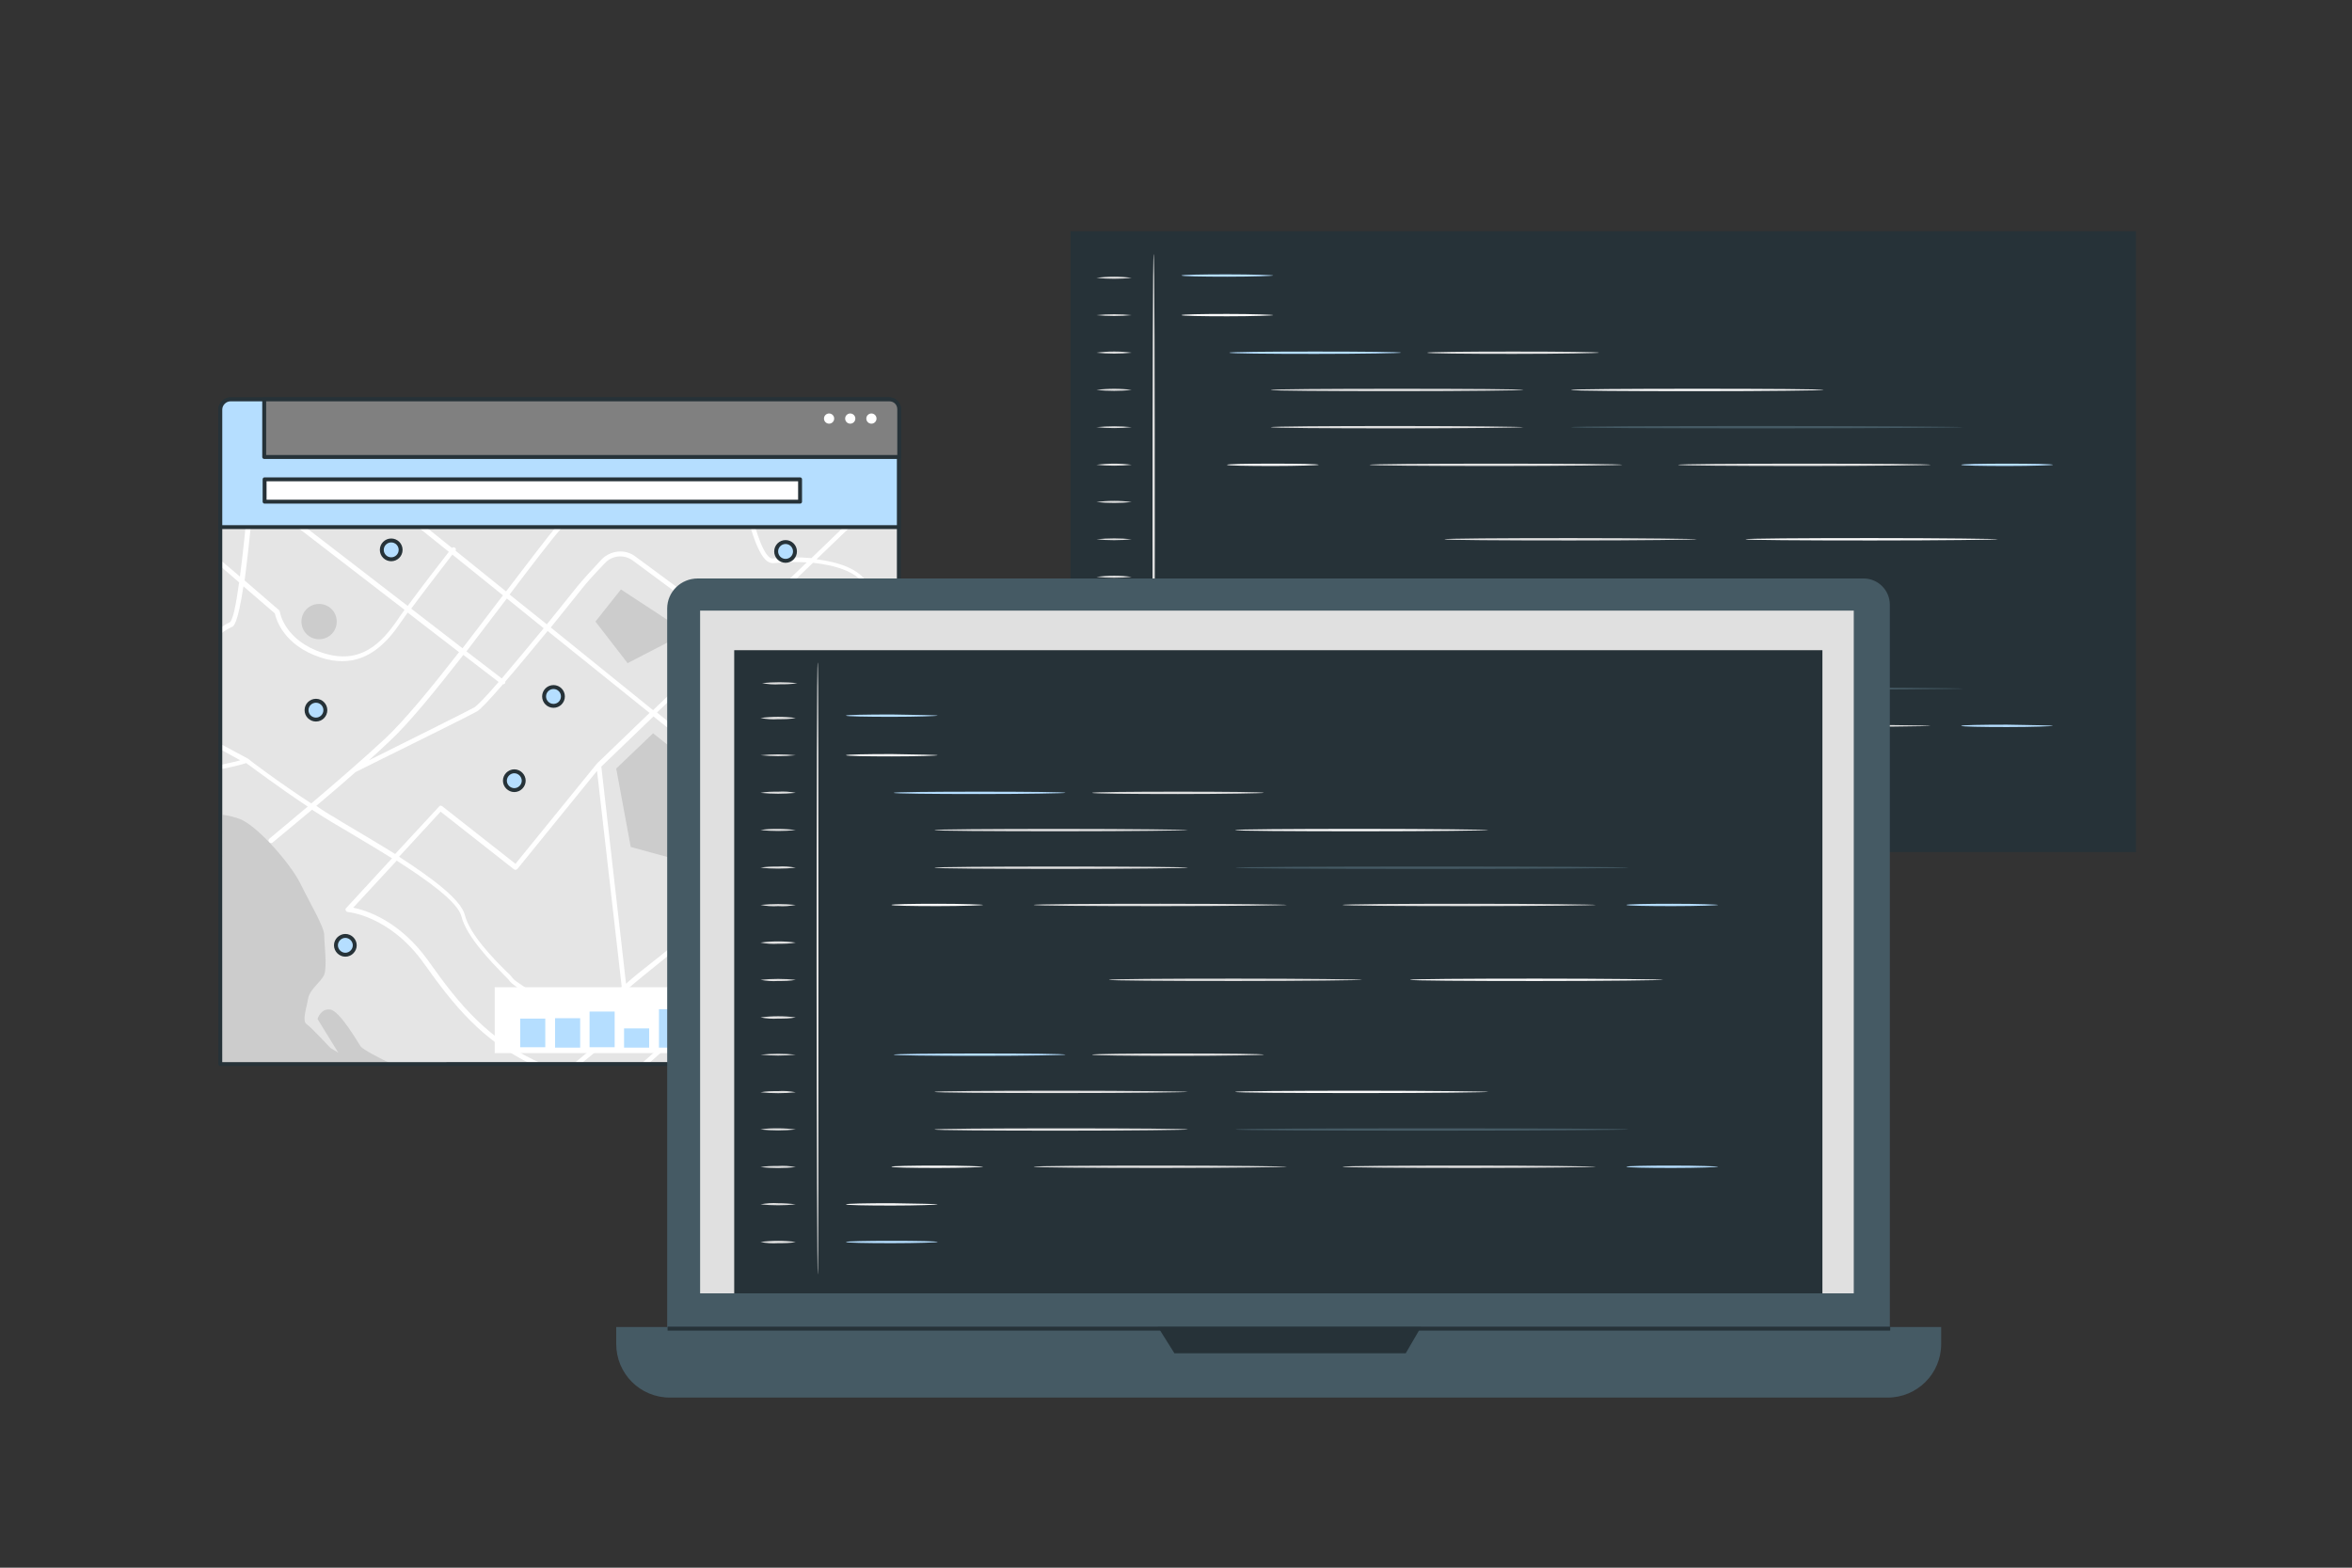 <?xml version="1.0" encoding="utf-8"?>
<!-- Generator: Adobe Illustrator 21.0.0, SVG Export Plug-In . SVG Version: 6.00 Build 0)  -->
<svg version="1.1" id="Layer_1" xmlns="http://www.w3.org/2000/svg" xmlns:xlink="http://www.w3.org/1999/xlink" x="0px" y="0px"
	 viewBox="0 0 600 400" style="enable-background:new 0 0 600 400;" xml:space="preserve">
<rect x="0" y="0" width="600" height="400" fill="#333333" stroke="none"/>
<style type="text/css">
	.st0{fill:#263238;}
	.st1{fill:#E0E0E0;}
	.st2{fill:#B5DEFF;}
	.st3{fill:#FAFAFA;}
	.st4{fill:#455A64;}
	.st5{fill:#E5E5E5;}
	.st6{fill:#CCCCCC;}
	.st7{fill:#FFFFFF;}
	.st8{fill:none;stroke:#263238;stroke-linecap:round;stroke-linejoin:round;}
	.st9{fill:#B5DEFF;stroke:#263238;stroke-linecap:round;stroke-linejoin:round;}
	.st10{fill:#FFFFFF;stroke:#263238;stroke-linecap:round;stroke-linejoin:round;}
	.st11{fill:#808080;stroke:#263238;stroke-linecap:round;stroke-linejoin:round;}
</style>
<g id="freepik--Screen--inject-2">
	<rect x="273.1" y="59" class="st0" width="271.8" height="158.4"/>
	<path class="st1" d="M294.3,209.5c-0.1,0-0.3-32.4-0.3-72.3s0.1-72.4,0.3-72.4s0.3,32.4,0.3,72.3S294.5,209.5,294.3,209.5z"/>
	<path class="st1" d="M288.7,70.9c-3,0.3-6,0.3-9,0C282.7,70.5,285.8,70.5,288.7,70.9z"/>
	<path class="st1" d="M288.7,80.4c-3,0.3-6,0.3-9,0C282.7,80.1,285.8,80.1,288.7,80.4z"/>
	<path class="st1" d="M288.7,90c-3,0.3-6,0.3-9,0C282.7,89.6,285.8,89.6,288.7,90z"/>
	<path class="st1" d="M288.7,99.5c-3,0.3-6,0.3-9,0C282.7,99.1,285.8,99.1,288.7,99.5z"/>
	<path class="st1" d="M288.7,109c-3,0.3-6,0.3-9,0C282.7,108.7,285.8,108.7,288.7,109z"/>
	<path class="st1" d="M288.7,118.6c-3,0.3-6,0.3-9,0C282.7,118.2,285.8,118.2,288.7,118.6z"/>
	<path class="st1" d="M288.7,128.1c-3,0.3-6,0.3-9,0C282.7,127.7,285.8,127.7,288.7,128.1z"/>
	<path class="st1" d="M288.7,137.6c-3,0.3-6,0.3-9,0C282.7,137.3,285.8,137.3,288.7,137.6z"/>
	<path class="st1" d="M288.7,147.2c-3,0.3-6,0.3-9,0C282.7,146.8,285.8,146.8,288.7,147.2z"/>
	<path class="st1" d="M288.7,156.7c-3,0.3-6,0.3-9,0C282.7,156.3,285.8,156.3,288.7,156.7z"/>
	<path class="st1" d="M288.7,166.2c-3,0.3-6,0.3-9,0C282.7,165.9,285.8,165.9,288.7,166.2z"/>
	<path class="st1" d="M288.7,175.8c-3,0.3-6,0.3-9,0C282.7,175.4,285.8,175.4,288.7,175.8z"/>
	<path class="st1" d="M288.7,185.3c-3,0.3-6,0.3-9,0C282.7,184.9,285.8,184.9,288.7,185.3z"/>
	<path class="st1" d="M288.7,194.8c-3,0.3-6,0.3-9,0C282.7,194.5,285.8,194.5,288.7,194.8z"/>
	<path class="st1" d="M288.7,204.4c-3,0.3-6,0.3-9,0C282.7,204,285.8,204,288.7,204.4z"/>
	<path class="st2" d="M324.8,70.3c0,0.1-5.2,0.3-11.7,0.3s-11.7-0.1-11.7-0.3s5.2-0.3,11.7-0.3S324.8,70.2,324.8,70.3z"/>
	<path class="st2" d="M324.8,204.4c0,0.1-5.2,0.3-11.7,0.3s-11.7-0.1-11.7-0.3s5.2-0.3,11.7-0.3S324.8,204.2,324.8,204.4z"/>
	<path class="st2" d="M357.4,90c0,0.1-9.8,0.3-21.9,0.3s-21.9-0.1-21.9-0.3s9.8-0.3,21.9-0.3S357.4,89.8,357.4,90z"/>
	<path class="st1" d="M407.9,90c0,0.1-9.8,0.3-21.9,0.3s-21.9-0.1-21.9-0.3s9.8-0.3,21.9-0.3S407.9,89.8,407.9,90z"/>
	<path class="st1" d="M388.6,99.5c0,0.1-14.4,0.3-32.2,0.3s-32.2-0.1-32.2-0.3s14.4-0.3,32.2-0.3S388.6,99.3,388.6,99.5z"/>
	<path class="st1" d="M388.6,109c0,0.1-14.4,0.3-32.2,0.3s-32.2-0.1-32.2-0.3s14.4-0.3,32.2-0.3S388.6,108.9,388.6,109z"/>
	<path class="st1" d="M432.9,137.6c0,0.1-14.4,0.3-32.2,0.3s-32.2-0.1-32.2-0.3s14.4-0.3,32.2-0.3S432.9,137.5,432.9,137.6z"/>
	<path class="st1" d="M413.8,118.6c0,0.1-14.4,0.3-32.2,0.3s-32.2-0.1-32.2-0.3s14.4-0.3,32.2-0.3S413.8,118.4,413.8,118.6z"/>
	<path class="st1" d="M492.5,118.6c0,0.1-14.4,0.3-32.2,0.3s-32.2-0.1-32.2-0.3s14.4-0.3,32.2-0.3S492.5,118.4,492.5,118.6z"/>
	<path class="st3" d="M465.2,99.5c0,0.1-14.4,0.3-32.2,0.3s-32.2-0.1-32.2-0.3s14.4-0.3,32.2-0.3C450.7,99.2,465.2,99.3,465.2,99.5z
		"/>
	<path class="st3" d="M509.7,137.6c0,0.1-14.4,0.3-32.2,0.3s-32.2-0.1-32.2-0.3s14.4-0.3,32.2-0.3S509.7,137.5,509.7,137.6z"/>
	<path class="st4" d="M500.8,109c0,0.1-22.4,0.3-50,0.3s-50-0.1-50-0.3s22.4-0.3,50-0.3S500.8,108.9,500.8,109z"/>
	<path class="st3" d="M324.8,80.4c0,0.1-5.2,0.3-11.7,0.3s-11.7-0.1-11.7-0.3s5.2-0.3,11.7-0.3S324.8,80.3,324.8,80.4z"/>
	<path class="st3" d="M324.8,194.8c0,0.1-5.2,0.3-11.7,0.3s-11.7-0.1-11.7-0.3s5.2-0.3,11.7-0.3S324.8,194.7,324.8,194.8z"/>
	<path class="st3" d="M336.4,118.6c0,0.1-5.2,0.3-11.7,0.3s-11.7-0.1-11.7-0.3s5.2-0.3,11.7-0.3S336.4,118.4,336.4,118.6z"/>
	<path class="st2" d="M523.7,118.6c0,0.1-5.2,0.3-11.7,0.3c-6.5,0-11.7-0.1-11.7-0.3s5.2-0.3,11.7-0.3
		C518.4,118.3,523.7,118.4,523.7,118.6z"/>
	<path class="st2" d="M357.4,156.6c0,0.1-9.8,0.3-21.9,0.3s-21.9-0.1-21.9-0.3s9.8-0.3,21.9-0.3S357.4,156.5,357.4,156.6z"/>
	<path class="st1" d="M407.9,156.6c0,0.1-9.8,0.3-21.9,0.3s-21.9-0.1-21.9-0.3s9.8-0.3,21.9-0.3S407.9,156.5,407.9,156.6z"/>
	<path class="st1" d="M388.6,166.2c0,0.1-14.4,0.3-32.2,0.3s-32.2-0.1-32.2-0.3s14.4-0.3,32.2-0.3S388.6,166,388.6,166.2z"/>
	<path class="st1" d="M388.6,175.7c0,0.1-14.4,0.3-32.2,0.3s-32.2-0.1-32.2-0.3s14.4-0.3,32.2-0.3S388.6,175.6,388.6,175.7z"/>
	<path class="st1" d="M413.8,185.2c0,0.1-14.4,0.3-32.2,0.3s-32.2-0.1-32.2-0.3s14.4-0.3,32.2-0.3S413.8,185.1,413.8,185.2z"/>
	<path class="st1" d="M492.5,185.2c0,0.1-14.4,0.3-32.2,0.3s-32.2-0.1-32.2-0.3s14.4-0.3,32.2-0.3S492.5,185.1,492.5,185.2z"/>
	<path class="st3" d="M465.2,166.2c0,0.1-14.4,0.3-32.2,0.3s-32.2-0.1-32.2-0.3s14.4-0.3,32.2-0.3
		C450.7,165.9,465.2,166,465.2,166.2z"/>
	<path class="st4" d="M500.8,175.7c0,0.1-22.4,0.3-50,0.3s-50-0.1-50-0.3s22.4-0.3,50-0.3S500.8,175.6,500.8,175.7z"/>
	<path class="st3" d="M336.4,185.2c0,0.1-5.2,0.3-11.7,0.3s-11.7-0.1-11.7-0.3s5.2-0.3,11.7-0.3S336.4,185.1,336.4,185.2z"/>
	<path class="st2" d="M523.7,185.2c0,0.1-5.2,0.3-11.7,0.3c-6.5,0-11.7-0.1-11.7-0.3s5.2-0.3,11.7-0.3
		C518.4,185,523.7,185.1,523.7,185.2z"/>
</g>
<g>
	<path class="st5" d="M58.8,101.9h167.9c1.5,0,2.6,1.2,2.6,2.6c0,0,0,0,0,0v167l0,0H56.2l0,0v-167C56.2,103.1,57.4,101.9,58.8,101.9
		z"/>
	<path class="st6" d="M85.9,158.6c0,2.5-2,4.5-4.5,4.5c-2.5,0-4.5-2-4.5-4.5c0-2.5,2-4.5,4.5-4.5c0,0,0,0,0,0
		C83.9,154.1,85.9,156.1,85.9,158.6z"/>
	<path class="st7" d="M229.4,120.8L207,142.4c-3.3-0.3-6.6-0.2-9.9,0.1c-0.3,0-0.6-0.1-0.8-0.3c-4.2-3.3-8.1-27.3-9.8-40.3h-1.2
		c1.3,10.3,5.3,37.3,10.3,41.2c0.5,0.4,1.1,0.6,1.7,0.6c2.8-0.3,5.7-0.4,8.5-0.2l-18.1,17.4L162.1,142c-2.6-2-6.3-1.6-8.6,0.7
		c-2.7,2.9-4.8,5.2-6.2,6.9c-1.8,2.3-4.7,5.8-7.8,9.7l-9.5-7.6l0,0c5.6-7.4,10.5-13.8,13.4-17.2c5.8-6.7,19.4-23.7,26.5-32.6h-1.6
		c-7.2,9.1-20.2,25.3-25.8,31.8c-2.9,3.3-7.7,9.8-13.4,17.2l-12.9-10.4c0.2-0.3,0.1-0.6-0.2-0.8c-0.2-0.1-0.5-0.1-0.7,0.1
		l-12.7-10.2c-0.2-0.2-0.6-0.2-0.9,0c-0.2,0.2-0.2,0.6,0,0.9c0,0,0.1,0.1,0.1,0.1l12.7,10.2c-1.8,2.3-6.9,8.9-10.5,13.8l-34-26.2
		c-0.3-0.2-0.7-0.1-0.9,0.2c-0.2,0.3-0.1,0.6,0.1,0.8l34,26.2c-0.7,1-1.4,1.9-1.9,2.7c-4,5.8-9.4,11.4-18.9,8.3
		c-9.7-3.1-11-10.2-11-10.5c0-0.1-0.1-0.3-0.2-0.4l-8.8-7.6c0.6-4.7,1.4-11.3,2.2-20.7c0.9-9.9,1.6-19.7,1.9-25.6h-1.2
		c-1,14.9-2.5,33.4-4.1,45.3l-4.6-3.9v1.6l4.4,3.8c-0.8,5.8-1.6,9.7-2.4,10.2c-0.7,0.3-1.4,0.7-2,1.2v1.5c0.8-0.6,1.6-1.1,2.5-1.5
		c0.5-0.2,1.5-0.6,3-10.4l8,6.9c0.3,1.4,2.2,8.2,11.8,11.3c1.8,0.6,3.6,0.9,5.4,0.9c7,0,11.6-5,14.8-9.7c0.5-0.7,1.2-1.7,1.9-2.7
		l13.1,10.1c-7,9-13.9,17.4-18.8,22c-5.8,5.4-13,11.6-18.9,16.6c-8.3-5.4-16.1-11.3-16.1-11.4h0l0,0l-6.7-3.6v1.4l4.7,2.6
		c-1.1,0.3-2.8,0.7-4.7,1.1v1.1c3-0.6,5.4-1.2,6.2-1.5c1.4,1,8.3,6.2,15.7,11.1c-5.6,4.7-9.7,8.1-9.8,8.2c-0.2,0.2-0.3,0.6-0.1,0.9
		c0.2,0.2,0.6,0.3,0.9,0.1c0.1-0.1,4.4-3.6,10.1-8.4c1.7,1.1,3.4,2.2,5.1,3.2l3.9,2.3c3.3,2,7.4,4.4,11.4,6.9l-11.7,12.7
		c-0.2,0.2-0.2,0.4-0.1,0.6c0.1,0.2,0.3,0.4,0.5,0.4c0.1,0,10.8,0.9,19.5,13.2c7.6,10.7,14.8,19.6,27.5,25.7h3
		c-14-6-21.5-15.2-29.4-26.4c-7.4-10.4-16.1-13-19.2-13.6l11.1-12c8,5.1,15.6,10.6,16.5,14.2c1.3,5.2,7.7,11.7,10.7,14.8
		c0.8,0.8,1.5,1.5,1.6,1.7c0.9,1.3,6.5,4.5,7.5,5.1l0.1,0.1c1.1,0.3,7.8,2.1,13.2,2.1c2.8,0,5.2-0.5,6.2-2c1.7-2.4,6.5-6.1,10.3-9.2
		c2.7-2.2,5.1-4,6-5.1c0.2-0.3,1.3-1.3,3.1-2.9l4.6,4.6l-34.8,28.5h1.9l33.7-27.6l6,6l-24.3,21.6h1.8l23.8-21.1
		c0.2-0.2,0.3-0.6,0-0.9c0,0,0,0,0,0l-6.4-6.4l29.2-23.9l9.9,8l-36.7,32.6c-1.7,1.5-1.9,4.2-0.3,5.9c0.8,0.9,1.9,1.4,3.1,1.4
		c1,0,1.9-0.3,2.6-0.9l38.3-33.4l0.5,0.4v-2.5l-0.6,0.5l-5.1-4.1l5.7-5v-1.6l-6.6,5.9l-9.9-8l16.4-13.5v-1.5l-17.5,14.3l-6.2-5
		c8.2-7.2,16.7-14.5,23.7-20.6v-1.6c-4.9,4.3-14.6,12.7-24.7,21.5l-12.3-9.9c10.8-10.6,25.3-25,27.6-27.9c3.9-4.7,5.4-18.5,1.7-25.1
		c-2.2-4-7.7-5.7-13.2-6.4l20.8-20L229.4,120.8z M222.8,227.9l5.1,4.1l-38.2,33.2c-1.2,1.1-3.1,0.9-4.2-0.4
		c-1.1-1.2-0.9-3.1,0.4-4.2l0,0L222.8,227.9z M148.3,150.4c1.3-1.7,3.4-4,6.1-6.8c1.8-1.9,4.8-2.2,7-0.6l25.4,18.8l-20.2,19.4
		l-26.1-21.1C144.8,154.8,148.2,150.5,148.3,150.4L148.3,150.4z M129.3,152.7l9.4,7.6c-3.6,4.4-7.5,9-10.7,12.8l-9-6.9
		C122.5,161.6,126,157,129.3,152.7z M104.9,155.3c3.6-4.9,8.7-11.4,10.5-13.8l12.9,10.4c-3.3,4.3-6.8,9-10.3,13.5L104.9,155.3z
		 M99.3,189.2c4.9-4.5,11.8-13,18.9-22.1l9,6.9c-3,3.5-5.4,6-6.2,6.5c-2.2,1.2-19.1,9.6-26.9,13.5C95.9,192.4,97.7,190.7,99.3,189.2
		L99.3,189.2z M100.8,217.9c-4-2.5-8.1-4.9-11.6-7c-1.4-0.8-2.7-1.6-3.8-2.3c-1.6-0.9-3.2-1.9-4.7-3c3.1-2.6,6.6-5.6,10-8.6l0,0
		c1.1-0.6,28.2-13.9,31-15.5c0.9-0.5,3.4-3.2,6.6-6.9h0c0.2,0,0.4-0.1,0.5-0.2c0.1-0.1,0.1-0.3,0.1-0.5c3.4-3.9,7.3-8.7,10.8-12.9
		l26,20.9l-13.4,12.9l0,0h0l-20.8,25.6l-18.7-14.7c-0.3-0.2-0.6-0.2-0.8,0.1L100.8,217.9z M155.9,254.9c-2.1,3-13.7,0.6-18-0.6
		c-2.5-1.4-6.5-3.9-7.1-4.7c-0.5-0.7-1.1-1.3-1.8-1.9c-3-3-9.2-9.3-10.4-14.2c-1-4-8.6-9.6-16.8-14.9l10.6-11.5l18.7,14.7
		c0.3,0.2,0.6,0.2,0.9-0.1l20.3-25l6.3,55.1C157.6,252.8,156.7,253.8,155.9,254.9L155.9,254.9z M175.8,237.2c-2,1.8-3.3,3-3.6,3.4
		c-0.8,0.9-3.2,2.9-5.8,4.9c-2.3,1.8-4.7,3.7-6.7,5.5l-6.3-55.4l13.3-12.8l23.9,19.2c-6.1,6-10.8,10.6-11,10.8
		c-0.1,0.1-0.2,0.2-0.2,0.3L175.8,237.2z M204.7,213.4l6.2,5l-29.1,23.9l-4.6-4.6C182.8,232.6,193.5,223.2,204.7,213.4L204.7,213.4z
		 M203.8,212.6c-10.2,8.9-20.5,18-26.5,23.3l3.4-22.4c1-0.9,5.4-5.3,10.9-10.7L203.8,212.6z M191.5,201.1l-23.9-19.3l20.2-19.4
		l24.4,18.1C206.4,186.4,198.2,194.5,191.5,201.1L191.5,201.1z M220.7,149.5c3.4,6.1,2,19.4-1.6,23.8c-0.8,0.9-3,3.3-6.1,6.4
		l-24.4-18.1l18.8-18C213.1,144.2,218.7,145.9,220.7,149.5L220.7,149.5z"/>
	<rect x="126.2" y="251.9" class="st7" width="97.3" height="16.8"/>
	<rect x="132.7" y="259.9" class="st2" width="6.4" height="7.3"/>
	<rect x="141.6" y="259.8" class="st2" width="6.4" height="7.5"/>
	<rect x="150.4" y="258.1" class="st2" width="6.4" height="9.1"/>
	<rect x="159.2" y="262.4" class="st2" width="6.4" height="4.9"/>
	<rect x="168.1" y="257.5" class="st2" width="6.4" height="9.8"/>
	<rect x="176.9" y="260.4" class="st2" width="6.4" height="6.9"/>
	<rect x="185.8" y="263.6" class="st2" width="6.4" height="3.7"/>
	<rect x="194.6" y="261.8" class="st2" width="6.4" height="5.5"/>
	<rect x="203.4" y="263.3" class="st2" width="6.4" height="4"/>
	<rect x="212.3" y="257.5" class="st2" width="6.4" height="9.8"/>
	<path class="st6" d="M56.7,271.5h43.3c-3-1.4-7.4-3.7-8-4.5c-0.8-1.2-5.3-9-7.7-9.4c-2.5-0.4-3.3,2.4-3.3,2.4l5.3,8.6l-2-1.2
		c0,0-4.9-5.3-6.1-6.1c-1.2-0.8,0-4.1,0.4-6.5s3.2-4.1,4.1-6.1c0.8-2,0-8.2,0-10.2c0-2-3.7-8.2-6.1-13.1
		c-2.4-4.9-10.6-14.3-15.1-16.3c-1.5-0.6-3.1-1-4.7-1.2L56.7,271.5z"/>
	<polygon class="st6" points="158.4,150.4 151.9,158.6 160.1,169.2 175.2,161.4 	"/>
	<polygon class="st6" points="166.6,187.1 157.2,196.1 160.9,216.1 171.1,218.9 174.3,210.4 184.1,201 	"/>
	<path class="st8" d="M58.8,101.9h167.9c1.5,0,2.6,1.2,2.6,2.6c0,0,0,0,0,0v167l0,0H56.2l0,0v-167C56.2,103.1,57.4,101.9,58.8,101.9
		z"/>
	<path class="st9" d="M58.8,101.9h167.9c1.5,0,2.6,1.2,2.6,2.6c0,0,0,0,0,0v30l0,0H56.2l0,0v-30C56.2,103.1,57.4,101.9,58.8,101.9z"
		/>
	<rect x="67.5" y="122.3" class="st10" width="136.6" height="5.7"/>
	<path class="st11" d="M226.9,101.9H67.4v14.7h162v-12.2C229.4,103,228.3,101.9,226.9,101.9C226.9,101.9,226.9,101.9,226.9,101.9z"
		/>
	<circle class="st7" cx="222.3" cy="106.8" r="1.3"/>
	<circle class="st7" cx="216.9" cy="106.8" r="1.3"/>
	<circle class="st7" cx="211.5" cy="106.8" r="1.3"/>
	<circle class="st9" cx="173.4" cy="200" r="2.4"/>
	<circle class="st9" cx="99.8" cy="140.3" r="2.4"/>
	<path class="st9" d="M133.6,199.2c0,1.3-1.1,2.4-2.4,2.4c-1.3,0-2.4-1.1-2.4-2.4c0-1.3,1.1-2.4,2.4-2.4
		C132.5,196.8,133.6,197.9,133.6,199.2C133.6,199.2,133.6,199.2,133.6,199.2z"/>
	<circle class="st9" cx="80.6" cy="181.2" r="2.4"/>
	<path class="st9" d="M90.5,241.2c0,1.3-1.1,2.4-2.4,2.4c-1.3,0-2.4-1.1-2.4-2.4c0-1.3,1.1-2.4,2.4-2.4S90.5,239.9,90.5,241.2
		L90.5,241.2z"/>
	<circle class="st9" cx="201" cy="237.2" r="2.4"/>
	<circle class="st9" cx="213.2" cy="163.8" r="2.4"/>
	<circle class="st9" cx="200.4" cy="140.7" r="2.4"/>
	<path class="st9" d="M206.9,202.5c0,1.3-1.1,2.4-2.4,2.4c-1.3,0-2.4-1.1-2.4-2.4c0-1.3,1.1-2.4,2.4-2.4c0,0,0,0,0,0
		C205.8,200.1,206.9,201.2,206.9,202.5C206.9,202.5,206.9,202.5,206.9,202.5z"/>
	<circle class="st9" cx="141.2" cy="177.7" r="2.4"/>
</g>
<g id="freepik--Device--inject-2">
	<path class="st4" d="M178,147.6h297.4c3.7,0,6.7,3,6.7,6.7v185c0,8-6.5,14.6-14.6,14.6l0,0H184.8c-8,0-14.6-6.5-14.6-14.6v-184
		C170.2,151,173.7,147.6,178,147.6z"/>
	<path class="st4" d="M157.2,338.6h338l0,0v4.3c0,7.6-6.1,13.7-13.7,13.7l0,0H170.9c-7.6,0-13.7-6.1-13.7-13.7l0,0V338.6
		L157.2,338.6z"/>
	<rect x="178.6" y="155.8" class="st1" width="294.3" height="174.2"/>
	<polygon class="st0" points="295.4,338.6 299.6,345.3 358.6,345.3 362.5,338.6 	"/>
	<rect x="170.3" y="338.5" class="st0" width="311.9" height="1"/>
	<rect x="187.3" y="165.9" class="st0" width="277.6" height="164.1"/>
	<path class="st1" d="M208.6,325.2c-0.1,0-0.3-35-0.3-78.1s0.1-78.1,0.3-78.1s0.2,34.9,0.2,78.1S208.8,325.2,208.6,325.2z"/>
	<path class="st1" d="M203,183.2c-1.5,0.3-3,0.3-4.5,0.3c-1.5,0.1-3,0-4.5-0.3C197,182.8,200,182.8,203,183.2L203,183.2z"/>
	<path class="st1" d="M203.4,174.3c-1.5,0.3-3,0.3-4.5,0.3c-1.5,0.1-3,0-4.5-0.3C197.3,174,200.4,174,203.4,174.3L203.4,174.3z"/>
	<path class="st1" d="M203,192.7c-3,0.3-6,0.3-9,0C197,192.4,200,192.4,203,192.7z"/>
	<path class="st1" d="M203,202.3c-3,0.3-6,0.3-9,0c1.5-0.3,3-0.3,4.5-0.3C200,201.9,201.5,202,203,202.3z"/>
	<path class="st1" d="M203,211.8c-3,0.3-6,0.3-9,0c1.5-0.3,3-0.3,4.5-0.3C200,211.5,201.5,211.6,203,211.8z"/>
	<path class="st1" d="M203,221.4c-3,0.3-6,0.3-9,0c1.5-0.3,3-0.3,4.5-0.3C200,221,201.5,221.1,203,221.4z"/>
	<path class="st1" d="M203,230.9c-1.5,0.3-3,0.4-4.5,0.3c-1.5,0.1-3,0-4.5-0.3C197,230.6,200,230.6,203,230.9L203,230.9z"/>
	<path class="st1" d="M203,240.5c-1.5,0.3-3,0.3-4.5,0.3c-1.5,0.1-3,0-4.5-0.3C197,240.1,200,240.1,203,240.5L203,240.5z"/>
	<path class="st1" d="M203,250c-1.5,0.3-3,0.3-4.5,0.3c-1.5,0.1-3,0-4.5-0.3C197,249.7,200,249.7,203,250L203,250z"/>
	<path class="st1" d="M203,259.6c-1.5,0.3-3,0.3-4.5,0.3c-1.5,0.1-3,0-4.5-0.3C197,259.2,200,259.2,203,259.6L203,259.6z"/>
	<path class="st1" d="M203,269.1c-3,0.3-6,0.3-9,0C197,268.8,200,268.8,203,269.1z"/>
	<path class="st1" d="M203,278.7c-3,0.3-6,0.3-9,0c1.5-0.3,3-0.3,4.5-0.3C200,278.3,201.5,278.4,203,278.7z"/>
	<path class="st1" d="M203,288.2c-3,0.3-6,0.3-9,0c1.5-0.3,3-0.3,4.5-0.3C200,287.9,201.5,288,203,288.2z"/>
	<path class="st1" d="M203,297.8c-3,0.3-6,0.3-9,0c1.5-0.3,3-0.3,4.5-0.3C200,297.4,201.5,297.5,203,297.8z"/>
	<path class="st1" d="M203,307.3c-3,0.3-6,0.3-9,0c1.5-0.3,3-0.4,4.5-0.3C200,307,201.5,307.1,203,307.3z"/>
	<path class="st1" d="M203,316.9c-1.5,0.3-3,0.3-4.5,0.3c-1.5,0.1-3,0-4.5-0.3C197,316.5,200,316.5,203,316.9L203,316.9z"/>
	<path class="st2" d="M239.2,182.6c0,0.1-5.2,0.3-11.7,0.3s-11.7-0.1-11.7-0.3s5.2-0.3,11.7-0.3
		C233.9,182.4,239.2,182.5,239.2,182.6z"/>
	<path class="st2" d="M239.2,316.9c0,0.1-5.2,0.3-11.7,0.3s-11.7-0.1-11.7-0.3s5.2-0.3,11.7-0.3
		C233.9,316.6,239.2,316.7,239.2,316.9z"/>
	<path class="st2" d="M271.8,202.3c0,0.1-9.8,0.3-21.9,0.3s-21.9-0.1-21.9-0.3s9.8-0.3,21.9-0.3S271.8,202.1,271.8,202.3z"/>
	<path class="st1" d="M322.4,202.3c0,0.1-9.8,0.3-21.9,0.3s-21.9-0.1-21.9-0.3s9.8-0.3,21.9-0.3S322.4,202.1,322.4,202.3z"/>
	<path class="st1" d="M303,211.8c0,0.1-14.5,0.3-32.3,0.3s-32.3-0.1-32.3-0.3s14.4-0.3,32.3-0.3S303,211.7,303,211.8z"/>
	<path class="st1" d="M303,221.4c0,0.1-14.5,0.3-32.3,0.3s-32.3-0.1-32.3-0.3s14.4-0.3,32.3-0.3S303,221.2,303,221.4z"/>
	<path class="st1" d="M347.5,250c0,0.1-14.4,0.3-32.3,0.3s-32.3-0.1-32.3-0.3s14.5-0.3,32.3-0.3S347.5,249.9,347.5,250z"/>
	<path class="st1" d="M328.3,230.9c0,0.1-14.5,0.3-32.3,0.3s-32.3-0.1-32.3-0.3s14.4-0.3,32.3-0.3S328.3,230.8,328.3,230.9z"/>
	<path class="st1" d="M407.1,230.9c0,0.1-14.5,0.3-32.3,0.3s-32.3-0.1-32.3-0.3s14.5-0.3,32.3-0.3S407.1,230.8,407.1,230.9z"/>
	<path class="st3" d="M379.7,211.8c0,0.1-14.5,0.3-32.3,0.3s-32.3-0.1-32.3-0.3s14.4-0.3,32.3-0.3S379.7,211.7,379.7,211.8z"/>
	<path class="st3" d="M424.3,250c0,0.1-14.5,0.3-32.3,0.3s-32.3-0.1-32.3-0.3s14.5-0.3,32.3-0.3S424.3,249.9,424.3,250z"/>
	<path class="st4" d="M415.4,221.4c0,0.1-22.4,0.3-50.1,0.3s-50.1-0.1-50.1-0.3s22.4-0.3,50.1-0.3S415.4,221.2,415.4,221.4z"/>
	<path class="st3" d="M239.2,192.7c0,0.1-5.2,0.3-11.7,0.3s-11.7-0.1-11.7-0.3s5.2-0.3,11.7-0.3
		C233.9,192.5,239.2,192.6,239.2,192.7z"/>
	<path class="st3" d="M239.2,307.3c0,0.1-5.2,0.3-11.7,0.3s-11.7-0.1-11.7-0.3s5.2-0.3,11.7-0.3
		C233.9,307.1,239.2,307.2,239.2,307.3z"/>
	<path class="st3" d="M250.8,230.9c0,0.1-5.2,0.3-11.7,0.3s-11.7-0.1-11.7-0.3s5.2-0.3,11.7-0.3S250.8,230.8,250.8,230.9z"/>
	<path class="st2" d="M438.3,230.9c0,0.1-5.2,0.3-11.7,0.3s-11.7-0.1-11.7-0.3s5.2-0.3,11.7-0.3S438.3,230.8,438.3,230.9z"/>
	<path class="st2" d="M271.8,269.1c0,0.1-9.8,0.3-21.9,0.3s-21.9-0.1-21.9-0.3s9.8-0.3,21.9-0.3S271.8,268.9,271.8,269.1z"/>
	<path class="st1" d="M322.4,269.1c0,0.1-9.8,0.3-21.9,0.3s-21.9-0.1-21.9-0.3s9.8-0.3,21.9-0.3S322.4,268.9,322.4,269.1z"/>
	<path class="st1" d="M303,278.6c0,0.1-14.5,0.3-32.3,0.3s-32.3-0.1-32.3-0.3s14.4-0.3,32.3-0.3S303,278.5,303,278.6z"/>
	<path class="st1" d="M303,288.2c0,0.1-14.5,0.3-32.3,0.3s-32.3-0.1-32.3-0.3s14.4-0.3,32.3-0.3S303,288,303,288.2z"/>
	<path class="st1" d="M328.3,297.7c0,0.1-14.5,0.3-32.3,0.3s-32.3-0.1-32.3-0.3s14.4-0.3,32.3-0.3S328.3,297.6,328.3,297.7z"/>
	<path class="st1" d="M407.1,297.7c0,0.1-14.5,0.3-32.3,0.3s-32.3-0.1-32.3-0.3s14.5-0.3,32.3-0.3S407.1,297.6,407.1,297.7z"/>
	<path class="st3" d="M379.7,278.6c0,0.1-14.5,0.3-32.3,0.3s-32.3-0.1-32.3-0.3s14.4-0.3,32.3-0.3S379.7,278.5,379.7,278.6z"/>
	<path class="st4" d="M415.4,288.2c0,0.1-22.4,0.3-50.1,0.3s-50.1-0.1-50.1-0.3s22.4-0.3,50.1-0.3S415.4,288,415.4,288.2z"/>
	<path class="st3" d="M250.8,297.7c0,0.1-5.2,0.3-11.7,0.3s-11.7-0.1-11.7-0.3s5.2-0.3,11.7-0.3S250.8,297.6,250.8,297.7z"/>
	<path class="st2" d="M438.3,297.7c0,0.1-5.2,0.3-11.7,0.3s-11.7-0.1-11.7-0.3s5.2-0.3,11.7-0.3S438.3,297.6,438.3,297.7z"/>
</g>
</svg>
